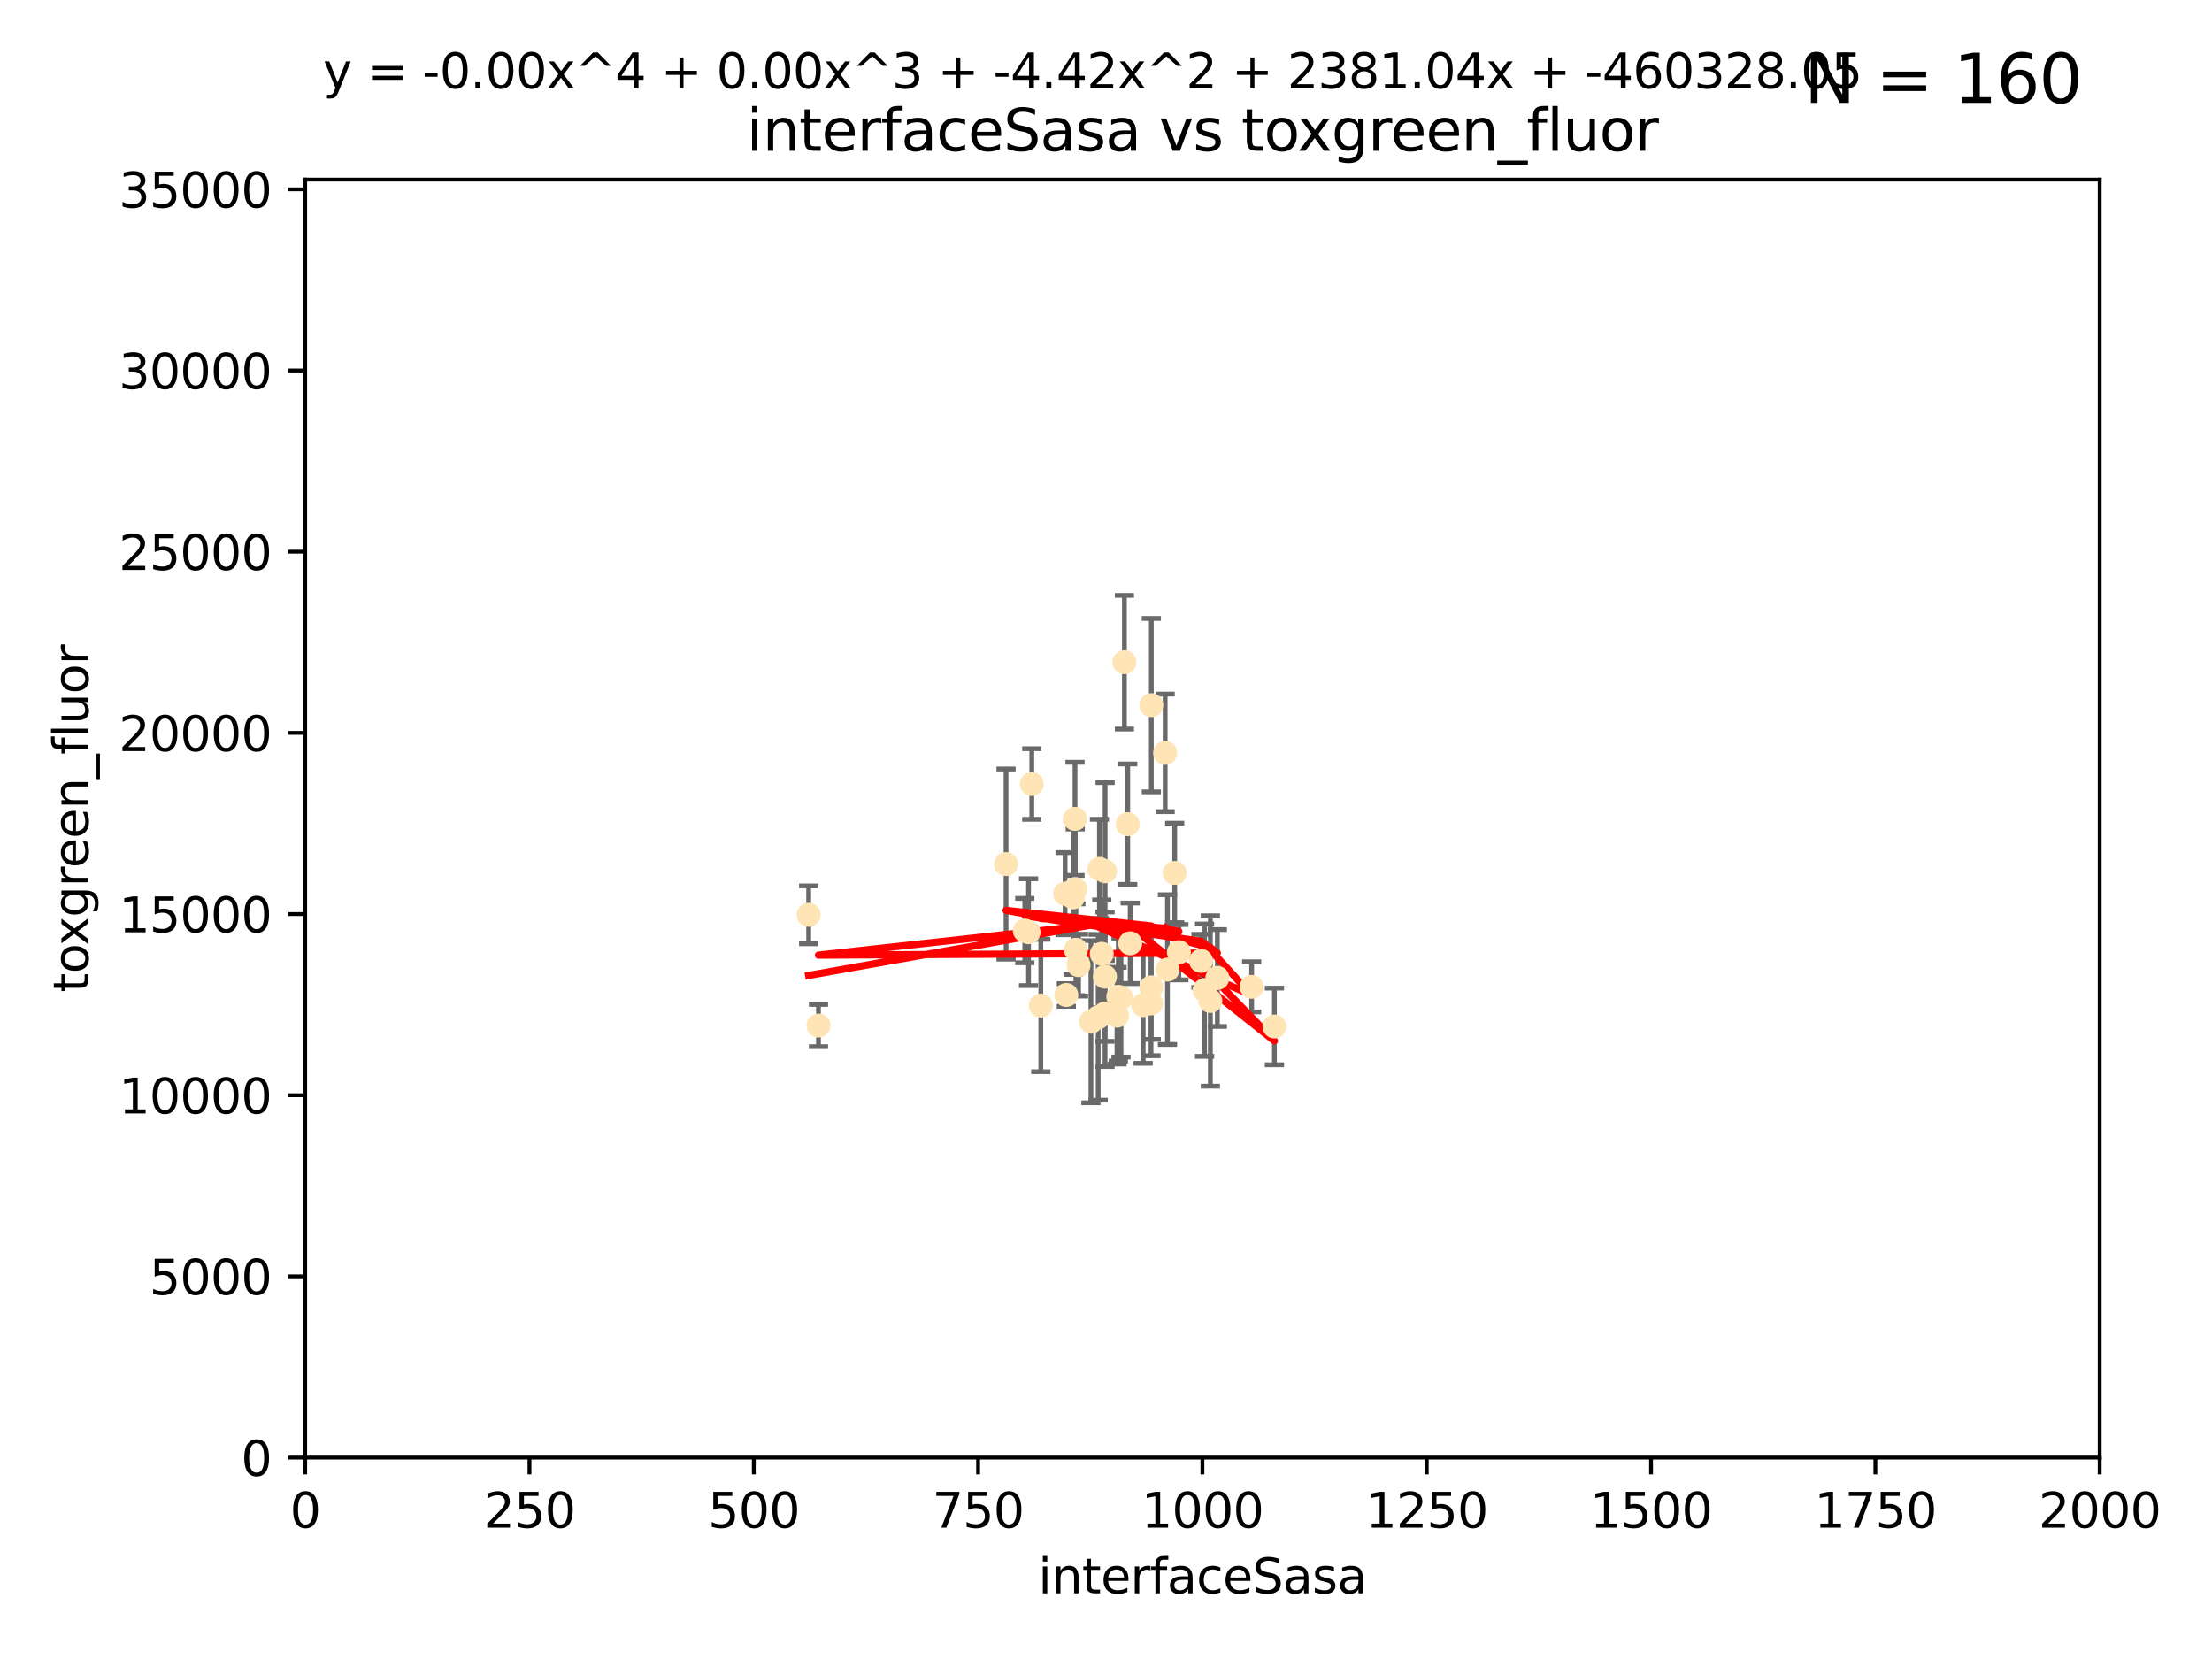 <?xml version="1.0" encoding="utf-8" standalone="no"?>
<!DOCTYPE svg PUBLIC "-//W3C//DTD SVG 1.1//EN"
  "http://www.w3.org/Graphics/SVG/1.1/DTD/svg11.dtd">
<svg xmlns:xlink="http://www.w3.org/1999/xlink" width="460.8pt" height="345.6pt" viewBox="0 0 460.8 345.6" xmlns="http://www.w3.org/2000/svg" version="1.1">
 <defs>
  <style type="text/css">*{stroke-linejoin: round; stroke-linecap: butt}</style>
 </defs>
 <g id="figure_1">
  <g id="patch_1">
   <path d="M 0 345.6 
L 460.8 345.6 
L 460.8 0 
L 0 0 
z
" style="fill: #ffffff"/>
  </g>
  <g id="axes_1">
   <g id="patch_2">
    <path d="M 63.571 303.64 
L 437.4 303.64 
L 437.4 37.411 
L 63.571 37.411 
z
" style="fill: #ffffff"/>
   </g>
   <g id="PathCollection_1">
    <defs>
     <path id="m04bf659089" d="M 0 1.118 
C 0.297 1.118 0.581 1 0.791 0.791 
C 1 0.581 1.118 0.297 1.118 0 
C 1.118 -0.297 1 -0.581 0.791 -0.791 
C 0.581 -1 0.297 -1.118 0 -1.118 
C -0.297 -1.118 -0.581 -1 -0.791 -0.791 
C -1 -0.581 -1.118 -0.297 -1.118 0 
C -1.118 0.297 -1 0.581 -0.791 0.791 
C -0.581 1 -0.297 1.118 0 1.118 
z
" style="stroke: #ffe4b5"/>
    </defs>
    <g clip-path="url(#p83239abddf)">
     <use xlink:href="#m04bf659089" x="242.719" y="156.837" style="fill: #ffe4b5; stroke: #ffe4b5"/>
     <use xlink:href="#m04bf659089" x="265.484" y="213.825" style="fill: #ffe4b5; stroke: #ffe4b5"/>
     <use xlink:href="#m04bf659089" x="234.929" y="171.695" style="fill: #ffe4b5; stroke: #ffe4b5"/>
     <use xlink:href="#m04bf659089" x="230.202" y="211.132" style="fill: #ffe4b5; stroke: #ffe4b5"/>
     <use xlink:href="#m04bf659089" x="244.712" y="181.843" style="fill: #ffe4b5; stroke: #ffe4b5"/>
     <use xlink:href="#m04bf659089" x="229.035" y="181.005" style="fill: #ffe4b5; stroke: #ffe4b5"/>
     <use xlink:href="#m04bf659089" x="214.94" y="163.323" style="fill: #ffe4b5; stroke: #ffe4b5"/>
     <use xlink:href="#m04bf659089" x="250.185" y="200.169" style="fill: #ffe4b5; stroke: #ffe4b5"/>
     <use xlink:href="#m04bf659089" x="214.263" y="194.192" style="fill: #ffe4b5; stroke: #ffe4b5"/>
     <use xlink:href="#m04bf659089" x="243.207" y="201.987" style="fill: #ffe4b5; stroke: #ffe4b5"/>
     <use xlink:href="#m04bf659089" x="223.529" y="186.933" style="fill: #ffe4b5; stroke: #ffe4b5"/>
     <use xlink:href="#m04bf659089" x="221.873" y="186.164" style="fill: #ffe4b5; stroke: #ffe4b5"/>
     <use xlink:href="#m04bf659089" x="239.843" y="146.893" style="fill: #ffe4b5; stroke: #ffe4b5"/>
     <use xlink:href="#m04bf659089" x="235.439" y="196.509" style="fill: #ffe4b5; stroke: #ffe4b5"/>
     <use xlink:href="#m04bf659089" x="233.529" y="207.828" style="fill: #ffe4b5; stroke: #ffe4b5"/>
     <use xlink:href="#m04bf659089" x="213.484" y="193.861" style="fill: #ffe4b5; stroke: #ffe4b5"/>
     <use xlink:href="#m04bf659089" x="222.138" y="207.271" style="fill: #ffe4b5; stroke: #ffe4b5"/>
     <use xlink:href="#m04bf659089" x="230.194" y="203.455" style="fill: #ffe4b5; stroke: #ffe4b5"/>
     <use xlink:href="#m04bf659089" x="223.991" y="185.203" style="fill: #ffe4b5; stroke: #ffe4b5"/>
     <use xlink:href="#m04bf659089" x="245.587" y="198.363" style="fill: #ffe4b5; stroke: #ffe4b5"/>
     <use xlink:href="#m04bf659089" x="232.688" y="211.585" style="fill: #ffe4b5; stroke: #ffe4b5"/>
     <use xlink:href="#m04bf659089" x="239.777" y="209.035" style="fill: #ffe4b5; stroke: #ffe4b5"/>
     <use xlink:href="#m04bf659089" x="216.82" y="209.471" style="fill: #ffe4b5; stroke: #ffe4b5"/>
     <use xlink:href="#m04bf659089" x="234.237" y="137.95" style="fill: #ffe4b5; stroke: #ffe4b5"/>
     <use xlink:href="#m04bf659089" x="230.215" y="181.513" style="fill: #ffe4b5; stroke: #ffe4b5"/>
     <use xlink:href="#m04bf659089" x="250.934" y="206.268" style="fill: #ffe4b5; stroke: #ffe4b5"/>
     <use xlink:href="#m04bf659089" x="260.738" y="205.576" style="fill: #ffe4b5; stroke: #ffe4b5"/>
     <use xlink:href="#m04bf659089" x="227.263" y="212.837" style="fill: #ffe4b5; stroke: #ffe4b5"/>
     <use xlink:href="#m04bf659089" x="239.828" y="205.681" style="fill: #ffe4b5; stroke: #ffe4b5"/>
     <use xlink:href="#m04bf659089" x="209.576" y="180.006" style="fill: #ffe4b5; stroke: #ffe4b5"/>
     <use xlink:href="#m04bf659089" x="224.129" y="197.851" style="fill: #ffe4b5; stroke: #ffe4b5"/>
     <use xlink:href="#m04bf659089" x="238.14" y="209.384" style="fill: #ffe4b5; stroke: #ffe4b5"/>
     <use xlink:href="#m04bf659089" x="223.944" y="170.586" style="fill: #ffe4b5; stroke: #ffe4b5"/>
     <use xlink:href="#m04bf659089" x="232.962" y="207.643" style="fill: #ffe4b5; stroke: #ffe4b5"/>
     <use xlink:href="#m04bf659089" x="252.14" y="208.521" style="fill: #ffe4b5; stroke: #ffe4b5"/>
     <use xlink:href="#m04bf659089" x="253.598" y="203.725" style="fill: #ffe4b5; stroke: #ffe4b5"/>
     <use xlink:href="#m04bf659089" x="170.501" y="213.635" style="fill: #ffe4b5; stroke: #ffe4b5"/>
     <use xlink:href="#m04bf659089" x="229.519" y="198.699" style="fill: #ffe4b5; stroke: #ffe4b5"/>
     <use xlink:href="#m04bf659089" x="224.678" y="201.054" style="fill: #ffe4b5; stroke: #ffe4b5"/>
     <use xlink:href="#m04bf659089" x="228.772" y="211.918" style="fill: #ffe4b5; stroke: #ffe4b5"/>
     <use xlink:href="#m04bf659089" x="168.458" y="190.57" style="fill: #ffe4b5; stroke: #ffe4b5"/>
    </g>
   </g>
   <g id="matplotlib.axis_1">
    <g id="xtick_1">
     <g id="line2d_1">
      <defs>
       <path id="mcce32fbb2a" d="M 0 0 
L 0 3.5 
" style="stroke: #000000; stroke-width: 0.8"/>
      </defs>
      <g>
       <use xlink:href="#mcce32fbb2a" x="63.571" y="303.64" style="stroke: #000000; stroke-width: 0.8"/>
      </g>
     </g>
     <g id="text_1">
      <!-- 0 -->
      <g transform="translate(60.39 318.238)scale(0.1 -0.1)">
       <defs>
        <path id="DejaVuSans-30" d="M 2034 4250 
Q 1547 4250 1301 3770 
Q 1056 3291 1056 2328 
Q 1056 1369 1301 889 
Q 1547 409 2034 409 
Q 2525 409 2770 889 
Q 3016 1369 3016 2328 
Q 3016 3291 2770 3770 
Q 2525 4250 2034 4250 
z
M 2034 4750 
Q 2819 4750 3233 4129 
Q 3647 3509 3647 2328 
Q 3647 1150 3233 529 
Q 2819 -91 2034 -91 
Q 1250 -91 836 529 
Q 422 1150 422 2328 
Q 422 3509 836 4129 
Q 1250 4750 2034 4750 
z
" transform="scale(0.016)"/>
       </defs>
       <use xlink:href="#DejaVuSans-30"/>
      </g>
     </g>
    </g>
    <g id="xtick_2">
     <g id="line2d_2">
      <g>
       <use xlink:href="#mcce32fbb2a" x="110.3" y="303.64" style="stroke: #000000; stroke-width: 0.8"/>
      </g>
     </g>
     <g id="text_2">
      <!-- 250 -->
      <g transform="translate(100.756 318.238)scale(0.1 -0.1)">
       <defs>
        <path id="DejaVuSans-32" d="M 1228 531 
L 3431 531 
L 3431 0 
L 469 0 
L 469 531 
Q 828 903 1448 1529 
Q 2069 2156 2228 2338 
Q 2531 2678 2651 2914 
Q 2772 3150 2772 3378 
Q 2772 3750 2511 3984 
Q 2250 4219 1831 4219 
Q 1534 4219 1204 4116 
Q 875 4013 500 3803 
L 500 4441 
Q 881 4594 1212 4672 
Q 1544 4750 1819 4750 
Q 2544 4750 2975 4387 
Q 3406 4025 3406 3419 
Q 3406 3131 3298 2873 
Q 3191 2616 2906 2266 
Q 2828 2175 2409 1742 
Q 1991 1309 1228 531 
z
" transform="scale(0.016)"/>
        <path id="DejaVuSans-35" d="M 691 4666 
L 3169 4666 
L 3169 4134 
L 1269 4134 
L 1269 2991 
Q 1406 3038 1543 3061 
Q 1681 3084 1819 3084 
Q 2600 3084 3056 2656 
Q 3513 2228 3513 1497 
Q 3513 744 3044 326 
Q 2575 -91 1722 -91 
Q 1428 -91 1123 -41 
Q 819 9 494 109 
L 494 744 
Q 775 591 1075 516 
Q 1375 441 1709 441 
Q 2250 441 2565 725 
Q 2881 1009 2881 1497 
Q 2881 1984 2565 2268 
Q 2250 2553 1709 2553 
Q 1456 2553 1204 2497 
Q 953 2441 691 2322 
L 691 4666 
z
" transform="scale(0.016)"/>
       </defs>
       <use xlink:href="#DejaVuSans-32"/>
       <use xlink:href="#DejaVuSans-35" x="63.623"/>
       <use xlink:href="#DejaVuSans-30" x="127.246"/>
      </g>
     </g>
    </g>
    <g id="xtick_3">
     <g id="line2d_3">
      <g>
       <use xlink:href="#mcce32fbb2a" x="157.028" y="303.64" style="stroke: #000000; stroke-width: 0.8"/>
      </g>
     </g>
     <g id="text_3">
      <!-- 500 -->
      <g transform="translate(147.485 318.238)scale(0.1 -0.1)">
       <use xlink:href="#DejaVuSans-35"/>
       <use xlink:href="#DejaVuSans-30" x="63.623"/>
       <use xlink:href="#DejaVuSans-30" x="127.246"/>
      </g>
     </g>
    </g>
    <g id="xtick_4">
     <g id="line2d_4">
      <g>
       <use xlink:href="#mcce32fbb2a" x="203.757" y="303.64" style="stroke: #000000; stroke-width: 0.8"/>
      </g>
     </g>
     <g id="text_4">
      <!-- 750 -->
      <g transform="translate(194.213 318.238)scale(0.1 -0.1)">
       <defs>
        <path id="DejaVuSans-37" d="M 525 4666 
L 3525 4666 
L 3525 4397 
L 1831 0 
L 1172 0 
L 2766 4134 
L 525 4134 
L 525 4666 
z
" transform="scale(0.016)"/>
       </defs>
       <use xlink:href="#DejaVuSans-37"/>
       <use xlink:href="#DejaVuSans-35" x="63.623"/>
       <use xlink:href="#DejaVuSans-30" x="127.246"/>
      </g>
     </g>
    </g>
    <g id="xtick_5">
     <g id="line2d_5">
      <g>
       <use xlink:href="#mcce32fbb2a" x="250.486" y="303.64" style="stroke: #000000; stroke-width: 0.8"/>
      </g>
     </g>
     <g id="text_5">
      <!-- 1000 -->
      <g transform="translate(237.761 318.238)scale(0.1 -0.1)">
       <defs>
        <path id="DejaVuSans-31" d="M 794 531 
L 1825 531 
L 1825 4091 
L 703 3866 
L 703 4441 
L 1819 4666 
L 2450 4666 
L 2450 531 
L 3481 531 
L 3481 0 
L 794 0 
L 794 531 
z
" transform="scale(0.016)"/>
       </defs>
       <use xlink:href="#DejaVuSans-31"/>
       <use xlink:href="#DejaVuSans-30" x="63.623"/>
       <use xlink:href="#DejaVuSans-30" x="127.246"/>
       <use xlink:href="#DejaVuSans-30" x="190.869"/>
      </g>
     </g>
    </g>
    <g id="xtick_6">
     <g id="line2d_6">
      <g>
       <use xlink:href="#mcce32fbb2a" x="297.214" y="303.64" style="stroke: #000000; stroke-width: 0.8"/>
      </g>
     </g>
     <g id="text_6">
      <!-- 1250 -->
      <g transform="translate(284.489 318.238)scale(0.1 -0.1)">
       <use xlink:href="#DejaVuSans-31"/>
       <use xlink:href="#DejaVuSans-32" x="63.623"/>
       <use xlink:href="#DejaVuSans-35" x="127.246"/>
       <use xlink:href="#DejaVuSans-30" x="190.869"/>
      </g>
     </g>
    </g>
    <g id="xtick_7">
     <g id="line2d_7">
      <g>
       <use xlink:href="#mcce32fbb2a" x="343.943" y="303.64" style="stroke: #000000; stroke-width: 0.8"/>
      </g>
     </g>
     <g id="text_7">
      <!-- 1500 -->
      <g transform="translate(331.218 318.238)scale(0.1 -0.1)">
       <use xlink:href="#DejaVuSans-31"/>
       <use xlink:href="#DejaVuSans-35" x="63.623"/>
       <use xlink:href="#DejaVuSans-30" x="127.246"/>
       <use xlink:href="#DejaVuSans-30" x="190.869"/>
      </g>
     </g>
    </g>
    <g id="xtick_8">
     <g id="line2d_8">
      <g>
       <use xlink:href="#mcce32fbb2a" x="390.671" y="303.64" style="stroke: #000000; stroke-width: 0.8"/>
      </g>
     </g>
     <g id="text_8">
      <!-- 1750 -->
      <g transform="translate(377.946 318.238)scale(0.1 -0.1)">
       <use xlink:href="#DejaVuSans-31"/>
       <use xlink:href="#DejaVuSans-37" x="63.623"/>
       <use xlink:href="#DejaVuSans-35" x="127.246"/>
       <use xlink:href="#DejaVuSans-30" x="190.869"/>
      </g>
     </g>
    </g>
    <g id="xtick_9">
     <g id="line2d_9">
      <g>
       <use xlink:href="#mcce32fbb2a" x="437.4" y="303.64" style="stroke: #000000; stroke-width: 0.8"/>
      </g>
     </g>
     <g id="text_9">
      <!-- 2000 -->
      <g transform="translate(424.675 318.238)scale(0.1 -0.1)">
       <use xlink:href="#DejaVuSans-32"/>
       <use xlink:href="#DejaVuSans-30" x="63.623"/>
       <use xlink:href="#DejaVuSans-30" x="127.246"/>
       <use xlink:href="#DejaVuSans-30" x="190.869"/>
      </g>
     </g>
    </g>
    <g id="text_10">
     <!-- interfaceSasa -->
     <g transform="translate(216.279 331.917)scale(0.1 -0.1)">
      <defs>
       <path id="DejaVuSans-69" d="M 603 3500 
L 1178 3500 
L 1178 0 
L 603 0 
L 603 3500 
z
M 603 4863 
L 1178 4863 
L 1178 4134 
L 603 4134 
L 603 4863 
z
" transform="scale(0.016)"/>
       <path id="DejaVuSans-6e" d="M 3513 2113 
L 3513 0 
L 2938 0 
L 2938 2094 
Q 2938 2591 2744 2837 
Q 2550 3084 2163 3084 
Q 1697 3084 1428 2787 
Q 1159 2491 1159 1978 
L 1159 0 
L 581 0 
L 581 3500 
L 1159 3500 
L 1159 2956 
Q 1366 3272 1645 3428 
Q 1925 3584 2291 3584 
Q 2894 3584 3203 3211 
Q 3513 2838 3513 2113 
z
" transform="scale(0.016)"/>
       <path id="DejaVuSans-74" d="M 1172 4494 
L 1172 3500 
L 2356 3500 
L 2356 3053 
L 1172 3053 
L 1172 1153 
Q 1172 725 1289 603 
Q 1406 481 1766 481 
L 2356 481 
L 2356 0 
L 1766 0 
Q 1100 0 847 248 
Q 594 497 594 1153 
L 594 3053 
L 172 3053 
L 172 3500 
L 594 3500 
L 594 4494 
L 1172 4494 
z
" transform="scale(0.016)"/>
       <path id="DejaVuSans-65" d="M 3597 1894 
L 3597 1613 
L 953 1613 
Q 991 1019 1311 708 
Q 1631 397 2203 397 
Q 2534 397 2845 478 
Q 3156 559 3463 722 
L 3463 178 
Q 3153 47 2828 -22 
Q 2503 -91 2169 -91 
Q 1331 -91 842 396 
Q 353 884 353 1716 
Q 353 2575 817 3079 
Q 1281 3584 2069 3584 
Q 2775 3584 3186 3129 
Q 3597 2675 3597 1894 
z
M 3022 2063 
Q 3016 2534 2758 2815 
Q 2500 3097 2075 3097 
Q 1594 3097 1305 2825 
Q 1016 2553 972 2059 
L 3022 2063 
z
" transform="scale(0.016)"/>
       <path id="DejaVuSans-72" d="M 2631 2963 
Q 2534 3019 2420 3045 
Q 2306 3072 2169 3072 
Q 1681 3072 1420 2755 
Q 1159 2438 1159 1844 
L 1159 0 
L 581 0 
L 581 3500 
L 1159 3500 
L 1159 2956 
Q 1341 3275 1631 3429 
Q 1922 3584 2338 3584 
Q 2397 3584 2469 3576 
Q 2541 3569 2628 3553 
L 2631 2963 
z
" transform="scale(0.016)"/>
       <path id="DejaVuSans-66" d="M 2375 4863 
L 2375 4384 
L 1825 4384 
Q 1516 4384 1395 4259 
Q 1275 4134 1275 3809 
L 1275 3500 
L 2222 3500 
L 2222 3053 
L 1275 3053 
L 1275 0 
L 697 0 
L 697 3053 
L 147 3053 
L 147 3500 
L 697 3500 
L 697 3744 
Q 697 4328 969 4595 
Q 1241 4863 1831 4863 
L 2375 4863 
z
" transform="scale(0.016)"/>
       <path id="DejaVuSans-61" d="M 2194 1759 
Q 1497 1759 1228 1600 
Q 959 1441 959 1056 
Q 959 750 1161 570 
Q 1363 391 1709 391 
Q 2188 391 2477 730 
Q 2766 1069 2766 1631 
L 2766 1759 
L 2194 1759 
z
M 3341 1997 
L 3341 0 
L 2766 0 
L 2766 531 
Q 2569 213 2275 61 
Q 1981 -91 1556 -91 
Q 1019 -91 701 211 
Q 384 513 384 1019 
Q 384 1609 779 1909 
Q 1175 2209 1959 2209 
L 2766 2209 
L 2766 2266 
Q 2766 2663 2505 2880 
Q 2244 3097 1772 3097 
Q 1472 3097 1187 3025 
Q 903 2953 641 2809 
L 641 3341 
Q 956 3463 1253 3523 
Q 1550 3584 1831 3584 
Q 2591 3584 2966 3190 
Q 3341 2797 3341 1997 
z
" transform="scale(0.016)"/>
       <path id="DejaVuSans-63" d="M 3122 3366 
L 3122 2828 
Q 2878 2963 2633 3030 
Q 2388 3097 2138 3097 
Q 1578 3097 1268 2742 
Q 959 2388 959 1747 
Q 959 1106 1268 751 
Q 1578 397 2138 397 
Q 2388 397 2633 464 
Q 2878 531 3122 666 
L 3122 134 
Q 2881 22 2623 -34 
Q 2366 -91 2075 -91 
Q 1284 -91 818 406 
Q 353 903 353 1747 
Q 353 2603 823 3093 
Q 1294 3584 2113 3584 
Q 2378 3584 2631 3529 
Q 2884 3475 3122 3366 
z
" transform="scale(0.016)"/>
       <path id="DejaVuSans-53" d="M 3425 4513 
L 3425 3897 
Q 3066 4069 2747 4153 
Q 2428 4238 2131 4238 
Q 1616 4238 1336 4038 
Q 1056 3838 1056 3469 
Q 1056 3159 1242 3001 
Q 1428 2844 1947 2747 
L 2328 2669 
Q 3034 2534 3370 2195 
Q 3706 1856 3706 1288 
Q 3706 609 3251 259 
Q 2797 -91 1919 -91 
Q 1588 -91 1214 -16 
Q 841 59 441 206 
L 441 856 
Q 825 641 1194 531 
Q 1563 422 1919 422 
Q 2459 422 2753 634 
Q 3047 847 3047 1241 
Q 3047 1584 2836 1778 
Q 2625 1972 2144 2069 
L 1759 2144 
Q 1053 2284 737 2584 
Q 422 2884 422 3419 
Q 422 4038 858 4394 
Q 1294 4750 2059 4750 
Q 2388 4750 2728 4690 
Q 3069 4631 3425 4513 
z
" transform="scale(0.016)"/>
       <path id="DejaVuSans-73" d="M 2834 3397 
L 2834 2853 
Q 2591 2978 2328 3040 
Q 2066 3103 1784 3103 
Q 1356 3103 1142 2972 
Q 928 2841 928 2578 
Q 928 2378 1081 2264 
Q 1234 2150 1697 2047 
L 1894 2003 
Q 2506 1872 2764 1633 
Q 3022 1394 3022 966 
Q 3022 478 2636 193 
Q 2250 -91 1575 -91 
Q 1294 -91 989 -36 
Q 684 19 347 128 
L 347 722 
Q 666 556 975 473 
Q 1284 391 1588 391 
Q 1994 391 2212 530 
Q 2431 669 2431 922 
Q 2431 1156 2273 1281 
Q 2116 1406 1581 1522 
L 1381 1569 
Q 847 1681 609 1914 
Q 372 2147 372 2553 
Q 372 3047 722 3315 
Q 1072 3584 1716 3584 
Q 2034 3584 2315 3537 
Q 2597 3491 2834 3397 
z
" transform="scale(0.016)"/>
      </defs>
      <use xlink:href="#DejaVuSans-69"/>
      <use xlink:href="#DejaVuSans-6e" x="27.783"/>
      <use xlink:href="#DejaVuSans-74" x="91.162"/>
      <use xlink:href="#DejaVuSans-65" x="130.371"/>
      <use xlink:href="#DejaVuSans-72" x="191.895"/>
      <use xlink:href="#DejaVuSans-66" x="233.008"/>
      <use xlink:href="#DejaVuSans-61" x="268.213"/>
      <use xlink:href="#DejaVuSans-63" x="329.492"/>
      <use xlink:href="#DejaVuSans-65" x="384.473"/>
      <use xlink:href="#DejaVuSans-53" x="445.996"/>
      <use xlink:href="#DejaVuSans-61" x="509.473"/>
      <use xlink:href="#DejaVuSans-73" x="570.752"/>
      <use xlink:href="#DejaVuSans-61" x="622.852"/>
     </g>
    </g>
   </g>
   <g id="matplotlib.axis_2">
    <g id="ytick_1">
     <g id="line2d_10">
      <defs>
       <path id="meb10016ee1" d="M 0 0 
L -3.5 0 
" style="stroke: #000000; stroke-width: 0.8"/>
      </defs>
      <g>
       <use xlink:href="#meb10016ee1" x="63.571" y="303.64" style="stroke: #000000; stroke-width: 0.8"/>
      </g>
     </g>
     <g id="text_11">
      <!-- 0 -->
      <g transform="translate(50.209 307.439)scale(0.1 -0.1)">
       <use xlink:href="#DejaVuSans-30"/>
      </g>
     </g>
    </g>
    <g id="ytick_2">
     <g id="line2d_11">
      <g>
       <use xlink:href="#meb10016ee1" x="63.571" y="265.897" style="stroke: #000000; stroke-width: 0.8"/>
      </g>
     </g>
     <g id="text_12">
      <!-- 5000 -->
      <g transform="translate(31.121 269.696)scale(0.1 -0.1)">
       <use xlink:href="#DejaVuSans-35"/>
       <use xlink:href="#DejaVuSans-30" x="63.623"/>
       <use xlink:href="#DejaVuSans-30" x="127.246"/>
       <use xlink:href="#DejaVuSans-30" x="190.869"/>
      </g>
     </g>
    </g>
    <g id="ytick_3">
     <g id="line2d_12">
      <g>
       <use xlink:href="#meb10016ee1" x="63.571" y="228.154" style="stroke: #000000; stroke-width: 0.8"/>
      </g>
     </g>
     <g id="text_13">
      <!-- 10000 -->
      <g transform="translate(24.759 231.953)scale(0.1 -0.1)">
       <use xlink:href="#DejaVuSans-31"/>
       <use xlink:href="#DejaVuSans-30" x="63.623"/>
       <use xlink:href="#DejaVuSans-30" x="127.246"/>
       <use xlink:href="#DejaVuSans-30" x="190.869"/>
       <use xlink:href="#DejaVuSans-30" x="254.492"/>
      </g>
     </g>
    </g>
    <g id="ytick_4">
     <g id="line2d_13">
      <g>
       <use xlink:href="#meb10016ee1" x="63.571" y="190.411" style="stroke: #000000; stroke-width: 0.8"/>
      </g>
     </g>
     <g id="text_14">
      <!-- 15000 -->
      <g transform="translate(24.759 194.21)scale(0.1 -0.1)">
       <use xlink:href="#DejaVuSans-31"/>
       <use xlink:href="#DejaVuSans-35" x="63.623"/>
       <use xlink:href="#DejaVuSans-30" x="127.246"/>
       <use xlink:href="#DejaVuSans-30" x="190.869"/>
       <use xlink:href="#DejaVuSans-30" x="254.492"/>
      </g>
     </g>
    </g>
    <g id="ytick_5">
     <g id="line2d_14">
      <g>
       <use xlink:href="#meb10016ee1" x="63.571" y="152.668" style="stroke: #000000; stroke-width: 0.8"/>
      </g>
     </g>
     <g id="text_15">
      <!-- 20000 -->
      <g transform="translate(24.759 156.467)scale(0.1 -0.1)">
       <use xlink:href="#DejaVuSans-32"/>
       <use xlink:href="#DejaVuSans-30" x="63.623"/>
       <use xlink:href="#DejaVuSans-30" x="127.246"/>
       <use xlink:href="#DejaVuSans-30" x="190.869"/>
       <use xlink:href="#DejaVuSans-30" x="254.492"/>
      </g>
     </g>
    </g>
    <g id="ytick_6">
     <g id="line2d_15">
      <g>
       <use xlink:href="#meb10016ee1" x="63.571" y="114.925" style="stroke: #000000; stroke-width: 0.8"/>
      </g>
     </g>
     <g id="text_16">
      <!-- 25000 -->
      <g transform="translate(24.759 118.724)scale(0.1 -0.1)">
       <use xlink:href="#DejaVuSans-32"/>
       <use xlink:href="#DejaVuSans-35" x="63.623"/>
       <use xlink:href="#DejaVuSans-30" x="127.246"/>
       <use xlink:href="#DejaVuSans-30" x="190.869"/>
       <use xlink:href="#DejaVuSans-30" x="254.492"/>
      </g>
     </g>
    </g>
    <g id="ytick_7">
     <g id="line2d_16">
      <g>
       <use xlink:href="#meb10016ee1" x="63.571" y="77.181" style="stroke: #000000; stroke-width: 0.8"/>
      </g>
     </g>
     <g id="text_17">
      <!-- 30000 -->
      <g transform="translate(24.759 80.981)scale(0.1 -0.1)">
       <defs>
        <path id="DejaVuSans-33" d="M 2597 2516 
Q 3050 2419 3304 2112 
Q 3559 1806 3559 1356 
Q 3559 666 3084 287 
Q 2609 -91 1734 -91 
Q 1441 -91 1130 -33 
Q 819 25 488 141 
L 488 750 
Q 750 597 1062 519 
Q 1375 441 1716 441 
Q 2309 441 2620 675 
Q 2931 909 2931 1356 
Q 2931 1769 2642 2001 
Q 2353 2234 1838 2234 
L 1294 2234 
L 1294 2753 
L 1863 2753 
Q 2328 2753 2575 2939 
Q 2822 3125 2822 3475 
Q 2822 3834 2567 4026 
Q 2313 4219 1838 4219 
Q 1578 4219 1281 4162 
Q 984 4106 628 3988 
L 628 4550 
Q 988 4650 1302 4700 
Q 1616 4750 1894 4750 
Q 2613 4750 3031 4423 
Q 3450 4097 3450 3541 
Q 3450 3153 3228 2886 
Q 3006 2619 2597 2516 
z
" transform="scale(0.016)"/>
       </defs>
       <use xlink:href="#DejaVuSans-33"/>
       <use xlink:href="#DejaVuSans-30" x="63.623"/>
       <use xlink:href="#DejaVuSans-30" x="127.246"/>
       <use xlink:href="#DejaVuSans-30" x="190.869"/>
       <use xlink:href="#DejaVuSans-30" x="254.492"/>
      </g>
     </g>
    </g>
    <g id="ytick_8">
     <g id="line2d_17">
      <g>
       <use xlink:href="#meb10016ee1" x="63.571" y="39.438" style="stroke: #000000; stroke-width: 0.8"/>
      </g>
     </g>
     <g id="text_18">
      <!-- 35000 -->
      <g transform="translate(24.759 43.238)scale(0.1 -0.1)">
       <use xlink:href="#DejaVuSans-33"/>
       <use xlink:href="#DejaVuSans-35" x="63.623"/>
       <use xlink:href="#DejaVuSans-30" x="127.246"/>
       <use xlink:href="#DejaVuSans-30" x="190.869"/>
       <use xlink:href="#DejaVuSans-30" x="254.492"/>
      </g>
     </g>
    </g>
    <g id="text_19">
     <!-- toxgreen_fluor -->
     <g transform="translate(18.401 206.72)rotate(-90)scale(0.1 -0.1)">
      <defs>
       <path id="DejaVuSans-6f" d="M 1959 3097 
Q 1497 3097 1228 2736 
Q 959 2375 959 1747 
Q 959 1119 1226 758 
Q 1494 397 1959 397 
Q 2419 397 2687 759 
Q 2956 1122 2956 1747 
Q 2956 2369 2687 2733 
Q 2419 3097 1959 3097 
z
M 1959 3584 
Q 2709 3584 3137 3096 
Q 3566 2609 3566 1747 
Q 3566 888 3137 398 
Q 2709 -91 1959 -91 
Q 1206 -91 779 398 
Q 353 888 353 1747 
Q 353 2609 779 3096 
Q 1206 3584 1959 3584 
z
" transform="scale(0.016)"/>
       <path id="DejaVuSans-78" d="M 3513 3500 
L 2247 1797 
L 3578 0 
L 2900 0 
L 1881 1375 
L 863 0 
L 184 0 
L 1544 1831 
L 300 3500 
L 978 3500 
L 1906 2253 
L 2834 3500 
L 3513 3500 
z
" transform="scale(0.016)"/>
       <path id="DejaVuSans-67" d="M 2906 1791 
Q 2906 2416 2648 2759 
Q 2391 3103 1925 3103 
Q 1463 3103 1205 2759 
Q 947 2416 947 1791 
Q 947 1169 1205 825 
Q 1463 481 1925 481 
Q 2391 481 2648 825 
Q 2906 1169 2906 1791 
z
M 3481 434 
Q 3481 -459 3084 -895 
Q 2688 -1331 1869 -1331 
Q 1566 -1331 1297 -1286 
Q 1028 -1241 775 -1147 
L 775 -588 
Q 1028 -725 1275 -790 
Q 1522 -856 1778 -856 
Q 2344 -856 2625 -561 
Q 2906 -266 2906 331 
L 2906 616 
Q 2728 306 2450 153 
Q 2172 0 1784 0 
Q 1141 0 747 490 
Q 353 981 353 1791 
Q 353 2603 747 3093 
Q 1141 3584 1784 3584 
Q 2172 3584 2450 3431 
Q 2728 3278 2906 2969 
L 2906 3500 
L 3481 3500 
L 3481 434 
z
" transform="scale(0.016)"/>
       <path id="DejaVuSans-5f" d="M 3263 -1063 
L 3263 -1509 
L -63 -1509 
L -63 -1063 
L 3263 -1063 
z
" transform="scale(0.016)"/>
       <path id="DejaVuSans-6c" d="M 603 4863 
L 1178 4863 
L 1178 0 
L 603 0 
L 603 4863 
z
" transform="scale(0.016)"/>
       <path id="DejaVuSans-75" d="M 544 1381 
L 544 3500 
L 1119 3500 
L 1119 1403 
Q 1119 906 1312 657 
Q 1506 409 1894 409 
Q 2359 409 2629 706 
Q 2900 1003 2900 1516 
L 2900 3500 
L 3475 3500 
L 3475 0 
L 2900 0 
L 2900 538 
Q 2691 219 2414 64 
Q 2138 -91 1772 -91 
Q 1169 -91 856 284 
Q 544 659 544 1381 
z
M 1991 3584 
L 1991 3584 
z
" transform="scale(0.016)"/>
      </defs>
      <use xlink:href="#DejaVuSans-74"/>
      <use xlink:href="#DejaVuSans-6f" x="39.209"/>
      <use xlink:href="#DejaVuSans-78" x="97.266"/>
      <use xlink:href="#DejaVuSans-67" x="156.445"/>
      <use xlink:href="#DejaVuSans-72" x="219.922"/>
      <use xlink:href="#DejaVuSans-65" x="258.785"/>
      <use xlink:href="#DejaVuSans-65" x="320.309"/>
      <use xlink:href="#DejaVuSans-6e" x="381.832"/>
      <use xlink:href="#DejaVuSans-5f" x="445.211"/>
      <use xlink:href="#DejaVuSans-66" x="495.211"/>
      <use xlink:href="#DejaVuSans-6c" x="530.416"/>
      <use xlink:href="#DejaVuSans-75" x="558.199"/>
      <use xlink:href="#DejaVuSans-6f" x="621.578"/>
      <use xlink:href="#DejaVuSans-72" x="682.76"/>
     </g>
    </g>
   </g>
   <g id="LineCollection_1">
    <path d="M 242.719 169.082 
L 242.719 144.592 
" clip-path="url(#p83239abddf)" style="fill: none; stroke: #696969"/>
    <path d="M 265.484 221.812 
L 265.484 205.839 
" clip-path="url(#p83239abddf)" style="fill: none; stroke: #696969"/>
    <path d="M 234.929 184.238 
L 234.929 159.153 
" clip-path="url(#p83239abddf)" style="fill: none; stroke: #696969"/>
    <path d="M 230.202 222.176 
L 230.202 200.087 
" clip-path="url(#p83239abddf)" style="fill: none; stroke: #696969"/>
    <path d="M 244.712 192.201 
L 244.712 171.484 
" clip-path="url(#p83239abddf)" style="fill: none; stroke: #696969"/>
    <path d="M 229.035 191.334 
L 229.035 170.675 
" clip-path="url(#p83239abddf)" style="fill: none; stroke: #696969"/>
    <path d="M 214.94 170.679 
L 214.94 155.967 
" clip-path="url(#p83239abddf)" style="fill: none; stroke: #696969"/>
    <path d="M 250.185 205.695 
L 250.185 194.642 
" clip-path="url(#p83239abddf)" style="fill: none; stroke: #696969"/>
    <path d="M 214.263 205.318 
L 214.263 183.065 
" clip-path="url(#p83239abddf)" style="fill: none; stroke: #696969"/>
    <path d="M 243.207 217.58 
L 243.207 186.394 
" clip-path="url(#p83239abddf)" style="fill: none; stroke: #696969"/>
    <path d="M 223.529 202.987 
L 223.529 170.879 
" clip-path="url(#p83239abddf)" style="fill: none; stroke: #696969"/>
    <path d="M 221.873 194.716 
L 221.873 177.611 
" clip-path="url(#p83239abddf)" style="fill: none; stroke: #696969"/>
    <path d="M 239.843 164.958 
L 239.843 128.828 
" clip-path="url(#p83239abddf)" style="fill: none; stroke: #696969"/>
    <path d="M 235.439 204.892 
L 235.439 188.125 
" clip-path="url(#p83239abddf)" style="fill: none; stroke: #696969"/>
    <path d="M 233.529 220.196 
L 233.529 195.46 
" clip-path="url(#p83239abddf)" style="fill: none; stroke: #696969"/>
    <path d="M 213.484 200.564 
L 213.484 187.157 
" clip-path="url(#p83239abddf)" style="fill: none; stroke: #696969"/>
    <path d="M 222.138 209.631 
L 222.138 204.91 
" clip-path="url(#p83239abddf)" style="fill: none; stroke: #696969"/>
    <path d="M 230.194 216.927 
L 230.194 189.982 
" clip-path="url(#p83239abddf)" style="fill: none; stroke: #696969"/>
    <path d="M 223.991 197.701 
L 223.991 172.706 
" clip-path="url(#p83239abddf)" style="fill: none; stroke: #696969"/>
    <path d="M 245.587 204.127 
L 245.587 192.599 
" clip-path="url(#p83239abddf)" style="fill: none; stroke: #696969"/>
    <path d="M 232.688 221.66 
L 232.688 201.509 
" clip-path="url(#p83239abddf)" style="fill: none; stroke: #696969"/>
    <path d="M 239.777 219.918 
L 239.777 198.152 
" clip-path="url(#p83239abddf)" style="fill: none; stroke: #696969"/>
    <path d="M 216.82 223.257 
L 216.82 195.684 
" clip-path="url(#p83239abddf)" style="fill: none; stroke: #696969"/>
    <path d="M 234.237 151.873 
L 234.237 124.028 
" clip-path="url(#p83239abddf)" style="fill: none; stroke: #696969"/>
    <path d="M 230.215 200.002 
L 230.215 163.024 
" clip-path="url(#p83239abddf)" style="fill: none; stroke: #696969"/>
    <path d="M 250.934 220.052 
L 250.934 192.484 
" clip-path="url(#p83239abddf)" style="fill: none; stroke: #696969"/>
    <path d="M 260.738 210.796 
L 260.738 200.356 
" clip-path="url(#p83239abddf)" style="fill: none; stroke: #696969"/>
    <path d="M 227.263 229.727 
L 227.263 195.947 
" clip-path="url(#p83239abddf)" style="fill: none; stroke: #696969"/>
    <path d="M 239.828 216.521 
L 239.828 194.84 
" clip-path="url(#p83239abddf)" style="fill: none; stroke: #696969"/>
    <path d="M 209.576 199.813 
L 209.576 160.2 
" clip-path="url(#p83239abddf)" style="fill: none; stroke: #696969"/>
    <path d="M 224.129 207.408 
L 224.129 188.295 
" clip-path="url(#p83239abddf)" style="fill: none; stroke: #696969"/>
    <path d="M 238.14 221.511 
L 238.14 197.258 
" clip-path="url(#p83239abddf)" style="fill: none; stroke: #696969"/>
    <path d="M 223.944 182.373 
L 223.944 158.798 
" clip-path="url(#p83239abddf)" style="fill: none; stroke: #696969"/>
    <path d="M 232.962 221.037 
L 232.962 194.249 
" clip-path="url(#p83239abddf)" style="fill: none; stroke: #696969"/>
    <path d="M 252.14 226.268 
L 252.14 190.773 
" clip-path="url(#p83239abddf)" style="fill: none; stroke: #696969"/>
    <path d="M 253.598 213.814 
L 253.598 193.637 
" clip-path="url(#p83239abddf)" style="fill: none; stroke: #696969"/>
    <path d="M 170.501 218.032 
L 170.501 209.238 
" clip-path="url(#p83239abddf)" style="fill: none; stroke: #696969"/>
    <path d="M 229.519 209.923 
L 229.519 187.475 
" clip-path="url(#p83239abddf)" style="fill: none; stroke: #696969"/>
    <path d="M 224.678 207.493 
L 224.678 194.615 
" clip-path="url(#p83239abddf)" style="fill: none; stroke: #696969"/>
    <path d="M 228.772 229.175 
L 228.772 194.662 
" clip-path="url(#p83239abddf)" style="fill: none; stroke: #696969"/>
    <path d="M 168.458 196.595 
L 168.458 184.546 
" clip-path="url(#p83239abddf)" style="fill: none; stroke: #696969"/>
   </g>
   <g id="line2d_18">
    <defs>
     <path id="md24faa9b32" d="M 2 0 
L -2 -0 
" style="stroke: #696969"/>
    </defs>
    <g clip-path="url(#p83239abddf)">
     <use xlink:href="#md24faa9b32" x="242.719" y="169.082" style="fill: #696969; stroke: #696969"/>
     <use xlink:href="#md24faa9b32" x="265.484" y="221.812" style="fill: #696969; stroke: #696969"/>
     <use xlink:href="#md24faa9b32" x="234.929" y="184.238" style="fill: #696969; stroke: #696969"/>
     <use xlink:href="#md24faa9b32" x="230.202" y="222.176" style="fill: #696969; stroke: #696969"/>
     <use xlink:href="#md24faa9b32" x="244.712" y="192.201" style="fill: #696969; stroke: #696969"/>
     <use xlink:href="#md24faa9b32" x="229.035" y="191.334" style="fill: #696969; stroke: #696969"/>
     <use xlink:href="#md24faa9b32" x="214.94" y="170.679" style="fill: #696969; stroke: #696969"/>
     <use xlink:href="#md24faa9b32" x="250.185" y="205.695" style="fill: #696969; stroke: #696969"/>
     <use xlink:href="#md24faa9b32" x="214.263" y="205.318" style="fill: #696969; stroke: #696969"/>
     <use xlink:href="#md24faa9b32" x="243.207" y="217.58" style="fill: #696969; stroke: #696969"/>
     <use xlink:href="#md24faa9b32" x="223.529" y="202.987" style="fill: #696969; stroke: #696969"/>
     <use xlink:href="#md24faa9b32" x="221.873" y="194.716" style="fill: #696969; stroke: #696969"/>
     <use xlink:href="#md24faa9b32" x="239.843" y="164.958" style="fill: #696969; stroke: #696969"/>
     <use xlink:href="#md24faa9b32" x="235.439" y="204.892" style="fill: #696969; stroke: #696969"/>
     <use xlink:href="#md24faa9b32" x="233.529" y="220.196" style="fill: #696969; stroke: #696969"/>
     <use xlink:href="#md24faa9b32" x="213.484" y="200.564" style="fill: #696969; stroke: #696969"/>
     <use xlink:href="#md24faa9b32" x="222.138" y="209.631" style="fill: #696969; stroke: #696969"/>
     <use xlink:href="#md24faa9b32" x="230.194" y="216.927" style="fill: #696969; stroke: #696969"/>
     <use xlink:href="#md24faa9b32" x="223.991" y="197.701" style="fill: #696969; stroke: #696969"/>
     <use xlink:href="#md24faa9b32" x="245.587" y="204.127" style="fill: #696969; stroke: #696969"/>
     <use xlink:href="#md24faa9b32" x="232.688" y="221.66" style="fill: #696969; stroke: #696969"/>
     <use xlink:href="#md24faa9b32" x="239.777" y="219.918" style="fill: #696969; stroke: #696969"/>
     <use xlink:href="#md24faa9b32" x="216.82" y="223.257" style="fill: #696969; stroke: #696969"/>
     <use xlink:href="#md24faa9b32" x="234.237" y="151.873" style="fill: #696969; stroke: #696969"/>
     <use xlink:href="#md24faa9b32" x="230.215" y="200.002" style="fill: #696969; stroke: #696969"/>
     <use xlink:href="#md24faa9b32" x="250.934" y="220.052" style="fill: #696969; stroke: #696969"/>
     <use xlink:href="#md24faa9b32" x="260.738" y="210.796" style="fill: #696969; stroke: #696969"/>
     <use xlink:href="#md24faa9b32" x="227.263" y="229.727" style="fill: #696969; stroke: #696969"/>
     <use xlink:href="#md24faa9b32" x="239.828" y="216.521" style="fill: #696969; stroke: #696969"/>
     <use xlink:href="#md24faa9b32" x="209.576" y="199.813" style="fill: #696969; stroke: #696969"/>
     <use xlink:href="#md24faa9b32" x="224.129" y="207.408" style="fill: #696969; stroke: #696969"/>
     <use xlink:href="#md24faa9b32" x="238.14" y="221.511" style="fill: #696969; stroke: #696969"/>
     <use xlink:href="#md24faa9b32" x="223.944" y="182.373" style="fill: #696969; stroke: #696969"/>
     <use xlink:href="#md24faa9b32" x="232.962" y="221.037" style="fill: #696969; stroke: #696969"/>
     <use xlink:href="#md24faa9b32" x="252.14" y="226.268" style="fill: #696969; stroke: #696969"/>
     <use xlink:href="#md24faa9b32" x="253.598" y="213.814" style="fill: #696969; stroke: #696969"/>
     <use xlink:href="#md24faa9b32" x="170.501" y="218.032" style="fill: #696969; stroke: #696969"/>
     <use xlink:href="#md24faa9b32" x="229.519" y="209.923" style="fill: #696969; stroke: #696969"/>
     <use xlink:href="#md24faa9b32" x="224.678" y="207.493" style="fill: #696969; stroke: #696969"/>
     <use xlink:href="#md24faa9b32" x="228.772" y="229.175" style="fill: #696969; stroke: #696969"/>
     <use xlink:href="#md24faa9b32" x="168.458" y="196.595" style="fill: #696969; stroke: #696969"/>
    </g>
   </g>
   <g id="line2d_19">
    <g clip-path="url(#p83239abddf)">
     <use xlink:href="#md24faa9b32" x="242.719" y="144.592" style="fill: #696969; stroke: #696969"/>
     <use xlink:href="#md24faa9b32" x="265.484" y="205.839" style="fill: #696969; stroke: #696969"/>
     <use xlink:href="#md24faa9b32" x="234.929" y="159.153" style="fill: #696969; stroke: #696969"/>
     <use xlink:href="#md24faa9b32" x="230.202" y="200.087" style="fill: #696969; stroke: #696969"/>
     <use xlink:href="#md24faa9b32" x="244.712" y="171.484" style="fill: #696969; stroke: #696969"/>
     <use xlink:href="#md24faa9b32" x="229.035" y="170.675" style="fill: #696969; stroke: #696969"/>
     <use xlink:href="#md24faa9b32" x="214.94" y="155.967" style="fill: #696969; stroke: #696969"/>
     <use xlink:href="#md24faa9b32" x="250.185" y="194.642" style="fill: #696969; stroke: #696969"/>
     <use xlink:href="#md24faa9b32" x="214.263" y="183.065" style="fill: #696969; stroke: #696969"/>
     <use xlink:href="#md24faa9b32" x="243.207" y="186.394" style="fill: #696969; stroke: #696969"/>
     <use xlink:href="#md24faa9b32" x="223.529" y="170.879" style="fill: #696969; stroke: #696969"/>
     <use xlink:href="#md24faa9b32" x="221.873" y="177.611" style="fill: #696969; stroke: #696969"/>
     <use xlink:href="#md24faa9b32" x="239.843" y="128.828" style="fill: #696969; stroke: #696969"/>
     <use xlink:href="#md24faa9b32" x="235.439" y="188.125" style="fill: #696969; stroke: #696969"/>
     <use xlink:href="#md24faa9b32" x="233.529" y="195.46" style="fill: #696969; stroke: #696969"/>
     <use xlink:href="#md24faa9b32" x="213.484" y="187.157" style="fill: #696969; stroke: #696969"/>
     <use xlink:href="#md24faa9b32" x="222.138" y="204.91" style="fill: #696969; stroke: #696969"/>
     <use xlink:href="#md24faa9b32" x="230.194" y="189.982" style="fill: #696969; stroke: #696969"/>
     <use xlink:href="#md24faa9b32" x="223.991" y="172.706" style="fill: #696969; stroke: #696969"/>
     <use xlink:href="#md24faa9b32" x="245.587" y="192.599" style="fill: #696969; stroke: #696969"/>
     <use xlink:href="#md24faa9b32" x="232.688" y="201.509" style="fill: #696969; stroke: #696969"/>
     <use xlink:href="#md24faa9b32" x="239.777" y="198.152" style="fill: #696969; stroke: #696969"/>
     <use xlink:href="#md24faa9b32" x="216.82" y="195.684" style="fill: #696969; stroke: #696969"/>
     <use xlink:href="#md24faa9b32" x="234.237" y="124.028" style="fill: #696969; stroke: #696969"/>
     <use xlink:href="#md24faa9b32" x="230.215" y="163.024" style="fill: #696969; stroke: #696969"/>
     <use xlink:href="#md24faa9b32" x="250.934" y="192.484" style="fill: #696969; stroke: #696969"/>
     <use xlink:href="#md24faa9b32" x="260.738" y="200.356" style="fill: #696969; stroke: #696969"/>
     <use xlink:href="#md24faa9b32" x="227.263" y="195.947" style="fill: #696969; stroke: #696969"/>
     <use xlink:href="#md24faa9b32" x="239.828" y="194.84" style="fill: #696969; stroke: #696969"/>
     <use xlink:href="#md24faa9b32" x="209.576" y="160.2" style="fill: #696969; stroke: #696969"/>
     <use xlink:href="#md24faa9b32" x="224.129" y="188.295" style="fill: #696969; stroke: #696969"/>
     <use xlink:href="#md24faa9b32" x="238.14" y="197.258" style="fill: #696969; stroke: #696969"/>
     <use xlink:href="#md24faa9b32" x="223.944" y="158.798" style="fill: #696969; stroke: #696969"/>
     <use xlink:href="#md24faa9b32" x="232.962" y="194.249" style="fill: #696969; stroke: #696969"/>
     <use xlink:href="#md24faa9b32" x="252.14" y="190.773" style="fill: #696969; stroke: #696969"/>
     <use xlink:href="#md24faa9b32" x="253.598" y="193.637" style="fill: #696969; stroke: #696969"/>
     <use xlink:href="#md24faa9b32" x="170.501" y="209.238" style="fill: #696969; stroke: #696969"/>
     <use xlink:href="#md24faa9b32" x="229.519" y="187.475" style="fill: #696969; stroke: #696969"/>
     <use xlink:href="#md24faa9b32" x="224.678" y="194.615" style="fill: #696969; stroke: #696969"/>
     <use xlink:href="#md24faa9b32" x="228.772" y="194.662" style="fill: #696969; stroke: #696969"/>
     <use xlink:href="#md24faa9b32" x="168.458" y="184.546" style="fill: #696969; stroke: #696969"/>
    </g>
   </g>
   <g id="line2d_20">
    <path d="M 242.719 193.324 
L 265.484 216.83 
L 234.929 192.575 
L 230.202 192.476 
L 244.712 193.791 
L 229.035 192.451 
L 214.94 190.974 
L 250.185 196.081 
L 214.263 190.83 
L 243.207 193.424 
L 223.529 192.19 
L 221.873 192.043 
L 239.843 192.891 
L 235.439 192.592 
L 233.529 192.538 
L 213.484 190.654 
L 222.138 192.069 
L 230.194 192.476 
L 223.991 192.224 
L 245.587 194.049 
L 232.688 192.521 
L 239.777 192.884 
L 216.82 191.339 
L 234.237 192.555 
L 230.215 192.476 
L 250.934 196.54 
L 260.738 207.312 
L 227.263 192.397 
L 239.828 192.889 
L 209.576 189.648 
L 224.129 192.234 
L 238.14 192.735 
L 223.944 192.221 
L 232.962 192.526 
L 252.14 197.368 
L 253.598 198.527 
L 170.501 198.97 
L 229.519 192.462 
L 224.678 192.27 
L 228.772 192.444 
L 168.458 203.195 
" clip-path="url(#p83239abddf)" style="fill: none; stroke: #ff0000; stroke-width: 1.5; stroke-linecap: square"/>
   </g>
   <g id="line2d_21">
    <defs>
     <path id="m97632ca5c3" d="M 0 2 
C 0.53 2 1.039 1.789 1.414 1.414 
C 1.789 1.039 2 0.53 2 0 
C 2 -0.53 1.789 -1.039 1.414 -1.414 
C 1.039 -1.789 0.53 -2 0 -2 
C -0.53 -2 -1.039 -1.789 -1.414 -1.414 
C -1.789 -1.039 -2 -0.53 -2 0 
C -2 0.53 -1.789 1.039 -1.414 1.414 
C -1.039 1.789 -0.53 2 0 2 
z
" style="stroke: #ffe4b5"/>
    </defs>
    <g clip-path="url(#p83239abddf)">
     <use xlink:href="#m97632ca5c3" x="242.719" y="156.837" style="fill: #ffe4b5; stroke: #ffe4b5"/>
     <use xlink:href="#m97632ca5c3" x="265.484" y="213.825" style="fill: #ffe4b5; stroke: #ffe4b5"/>
     <use xlink:href="#m97632ca5c3" x="234.929" y="171.695" style="fill: #ffe4b5; stroke: #ffe4b5"/>
     <use xlink:href="#m97632ca5c3" x="230.202" y="211.132" style="fill: #ffe4b5; stroke: #ffe4b5"/>
     <use xlink:href="#m97632ca5c3" x="244.712" y="181.843" style="fill: #ffe4b5; stroke: #ffe4b5"/>
     <use xlink:href="#m97632ca5c3" x="229.035" y="181.005" style="fill: #ffe4b5; stroke: #ffe4b5"/>
     <use xlink:href="#m97632ca5c3" x="214.94" y="163.323" style="fill: #ffe4b5; stroke: #ffe4b5"/>
     <use xlink:href="#m97632ca5c3" x="250.185" y="200.169" style="fill: #ffe4b5; stroke: #ffe4b5"/>
     <use xlink:href="#m97632ca5c3" x="214.263" y="194.192" style="fill: #ffe4b5; stroke: #ffe4b5"/>
     <use xlink:href="#m97632ca5c3" x="243.207" y="201.987" style="fill: #ffe4b5; stroke: #ffe4b5"/>
     <use xlink:href="#m97632ca5c3" x="223.529" y="186.933" style="fill: #ffe4b5; stroke: #ffe4b5"/>
     <use xlink:href="#m97632ca5c3" x="221.873" y="186.164" style="fill: #ffe4b5; stroke: #ffe4b5"/>
     <use xlink:href="#m97632ca5c3" x="239.843" y="146.893" style="fill: #ffe4b5; stroke: #ffe4b5"/>
     <use xlink:href="#m97632ca5c3" x="235.439" y="196.509" style="fill: #ffe4b5; stroke: #ffe4b5"/>
     <use xlink:href="#m97632ca5c3" x="233.529" y="207.828" style="fill: #ffe4b5; stroke: #ffe4b5"/>
     <use xlink:href="#m97632ca5c3" x="213.484" y="193.861" style="fill: #ffe4b5; stroke: #ffe4b5"/>
     <use xlink:href="#m97632ca5c3" x="222.138" y="207.271" style="fill: #ffe4b5; stroke: #ffe4b5"/>
     <use xlink:href="#m97632ca5c3" x="230.194" y="203.455" style="fill: #ffe4b5; stroke: #ffe4b5"/>
     <use xlink:href="#m97632ca5c3" x="223.991" y="185.203" style="fill: #ffe4b5; stroke: #ffe4b5"/>
     <use xlink:href="#m97632ca5c3" x="245.587" y="198.363" style="fill: #ffe4b5; stroke: #ffe4b5"/>
     <use xlink:href="#m97632ca5c3" x="232.688" y="211.585" style="fill: #ffe4b5; stroke: #ffe4b5"/>
     <use xlink:href="#m97632ca5c3" x="239.777" y="209.035" style="fill: #ffe4b5; stroke: #ffe4b5"/>
     <use xlink:href="#m97632ca5c3" x="216.82" y="209.471" style="fill: #ffe4b5; stroke: #ffe4b5"/>
     <use xlink:href="#m97632ca5c3" x="234.237" y="137.95" style="fill: #ffe4b5; stroke: #ffe4b5"/>
     <use xlink:href="#m97632ca5c3" x="230.215" y="181.513" style="fill: #ffe4b5; stroke: #ffe4b5"/>
     <use xlink:href="#m97632ca5c3" x="250.934" y="206.268" style="fill: #ffe4b5; stroke: #ffe4b5"/>
     <use xlink:href="#m97632ca5c3" x="260.738" y="205.576" style="fill: #ffe4b5; stroke: #ffe4b5"/>
     <use xlink:href="#m97632ca5c3" x="227.263" y="212.837" style="fill: #ffe4b5; stroke: #ffe4b5"/>
     <use xlink:href="#m97632ca5c3" x="239.828" y="205.681" style="fill: #ffe4b5; stroke: #ffe4b5"/>
     <use xlink:href="#m97632ca5c3" x="209.576" y="180.006" style="fill: #ffe4b5; stroke: #ffe4b5"/>
     <use xlink:href="#m97632ca5c3" x="224.129" y="197.851" style="fill: #ffe4b5; stroke: #ffe4b5"/>
     <use xlink:href="#m97632ca5c3" x="238.14" y="209.384" style="fill: #ffe4b5; stroke: #ffe4b5"/>
     <use xlink:href="#m97632ca5c3" x="223.944" y="170.586" style="fill: #ffe4b5; stroke: #ffe4b5"/>
     <use xlink:href="#m97632ca5c3" x="232.962" y="207.643" style="fill: #ffe4b5; stroke: #ffe4b5"/>
     <use xlink:href="#m97632ca5c3" x="252.14" y="208.521" style="fill: #ffe4b5; stroke: #ffe4b5"/>
     <use xlink:href="#m97632ca5c3" x="253.598" y="203.725" style="fill: #ffe4b5; stroke: #ffe4b5"/>
     <use xlink:href="#m97632ca5c3" x="170.501" y="213.635" style="fill: #ffe4b5; stroke: #ffe4b5"/>
     <use xlink:href="#m97632ca5c3" x="229.519" y="198.699" style="fill: #ffe4b5; stroke: #ffe4b5"/>
     <use xlink:href="#m97632ca5c3" x="224.678" y="201.054" style="fill: #ffe4b5; stroke: #ffe4b5"/>
     <use xlink:href="#m97632ca5c3" x="228.772" y="211.918" style="fill: #ffe4b5; stroke: #ffe4b5"/>
     <use xlink:href="#m97632ca5c3" x="168.458" y="190.57" style="fill: #ffe4b5; stroke: #ffe4b5"/>
    </g>
   </g>
   <g id="patch_3">
    <path d="M 63.571 303.64 
L 63.571 37.411 
" style="fill: none; stroke: #000000; stroke-width: 0.8; stroke-linejoin: miter; stroke-linecap: square"/>
   </g>
   <g id="patch_4">
    <path d="M 437.4 303.64 
L 437.4 37.411 
" style="fill: none; stroke: #000000; stroke-width: 0.8; stroke-linejoin: miter; stroke-linecap: square"/>
   </g>
   <g id="patch_5">
    <path d="M 63.571 303.64 
L 437.4 303.64 
" style="fill: none; stroke: #000000; stroke-width: 0.8; stroke-linejoin: miter; stroke-linecap: square"/>
   </g>
   <g id="patch_6">
    <path d="M 63.571 37.411 
L 437.4 37.411 
" style="fill: none; stroke: #000000; stroke-width: 0.8; stroke-linejoin: miter; stroke-linecap: square"/>
   </g>
   <g id="text_20">
    <!-- N = 160 -->
    <g transform="translate(375.835 21.426)scale(0.14 -0.14)">
     <defs>
      <path id="DejaVuSans-4e" d="M 628 4666 
L 1478 4666 
L 3547 763 
L 3547 4666 
L 4159 4666 
L 4159 0 
L 3309 0 
L 1241 3903 
L 1241 0 
L 628 0 
L 628 4666 
z
" transform="scale(0.016)"/>
      <path id="DejaVuSans-20" transform="scale(0.016)"/>
      <path id="DejaVuSans-3d" d="M 678 2906 
L 4684 2906 
L 4684 2381 
L 678 2381 
L 678 2906 
z
M 678 1631 
L 4684 1631 
L 4684 1100 
L 678 1100 
L 678 1631 
z
" transform="scale(0.016)"/>
      <path id="DejaVuSans-36" d="M 2113 2584 
Q 1688 2584 1439 2293 
Q 1191 2003 1191 1497 
Q 1191 994 1439 701 
Q 1688 409 2113 409 
Q 2538 409 2786 701 
Q 3034 994 3034 1497 
Q 3034 2003 2786 2293 
Q 2538 2584 2113 2584 
z
M 3366 4563 
L 3366 3988 
Q 3128 4100 2886 4159 
Q 2644 4219 2406 4219 
Q 1781 4219 1451 3797 
Q 1122 3375 1075 2522 
Q 1259 2794 1537 2939 
Q 1816 3084 2150 3084 
Q 2853 3084 3261 2657 
Q 3669 2231 3669 1497 
Q 3669 778 3244 343 
Q 2819 -91 2113 -91 
Q 1303 -91 875 529 
Q 447 1150 447 2328 
Q 447 3434 972 4092 
Q 1497 4750 2381 4750 
Q 2619 4750 2861 4703 
Q 3103 4656 3366 4563 
z
" transform="scale(0.016)"/>
     </defs>
     <use xlink:href="#DejaVuSans-4e"/>
     <use xlink:href="#DejaVuSans-20" x="74.805"/>
     <use xlink:href="#DejaVuSans-3d" x="106.592"/>
     <use xlink:href="#DejaVuSans-20" x="190.381"/>
     <use xlink:href="#DejaVuSans-31" x="222.168"/>
     <use xlink:href="#DejaVuSans-36" x="285.791"/>
     <use xlink:href="#DejaVuSans-30" x="349.414"/>
    </g>
   </g>
   <g id="text_21">
    <!-- y = -0.00x^4 + 0.00x^3 + -4.42x^2 + 2381.04x + -460328.05 -->
    <g transform="translate(67.31 18.387)scale(0.1 -0.1)">
     <defs>
      <path id="DejaVuSans-79" d="M 2059 -325 
Q 1816 -950 1584 -1140 
Q 1353 -1331 966 -1331 
L 506 -1331 
L 506 -850 
L 844 -850 
Q 1081 -850 1212 -737 
Q 1344 -625 1503 -206 
L 1606 56 
L 191 3500 
L 800 3500 
L 1894 763 
L 2988 3500 
L 3597 3500 
L 2059 -325 
z
" transform="scale(0.016)"/>
      <path id="DejaVuSans-2d" d="M 313 2009 
L 1997 2009 
L 1997 1497 
L 313 1497 
L 313 2009 
z
" transform="scale(0.016)"/>
      <path id="DejaVuSans-2e" d="M 684 794 
L 1344 794 
L 1344 0 
L 684 0 
L 684 794 
z
" transform="scale(0.016)"/>
      <path id="DejaVuSans-5e" d="M 2988 4666 
L 4684 2925 
L 4056 2925 
L 2681 4159 
L 1306 2925 
L 678 2925 
L 2375 4666 
L 2988 4666 
z
" transform="scale(0.016)"/>
      <path id="DejaVuSans-34" d="M 2419 4116 
L 825 1625 
L 2419 1625 
L 2419 4116 
z
M 2253 4666 
L 3047 4666 
L 3047 1625 
L 3713 1625 
L 3713 1100 
L 3047 1100 
L 3047 0 
L 2419 0 
L 2419 1100 
L 313 1100 
L 313 1709 
L 2253 4666 
z
" transform="scale(0.016)"/>
      <path id="DejaVuSans-2b" d="M 2944 4013 
L 2944 2272 
L 4684 2272 
L 4684 1741 
L 2944 1741 
L 2944 0 
L 2419 0 
L 2419 1741 
L 678 1741 
L 678 2272 
L 2419 2272 
L 2419 4013 
L 2944 4013 
z
" transform="scale(0.016)"/>
      <path id="DejaVuSans-38" d="M 2034 2216 
Q 1584 2216 1326 1975 
Q 1069 1734 1069 1313 
Q 1069 891 1326 650 
Q 1584 409 2034 409 
Q 2484 409 2743 651 
Q 3003 894 3003 1313 
Q 3003 1734 2745 1975 
Q 2488 2216 2034 2216 
z
M 1403 2484 
Q 997 2584 770 2862 
Q 544 3141 544 3541 
Q 544 4100 942 4425 
Q 1341 4750 2034 4750 
Q 2731 4750 3128 4425 
Q 3525 4100 3525 3541 
Q 3525 3141 3298 2862 
Q 3072 2584 2669 2484 
Q 3125 2378 3379 2068 
Q 3634 1759 3634 1313 
Q 3634 634 3220 271 
Q 2806 -91 2034 -91 
Q 1263 -91 848 271 
Q 434 634 434 1313 
Q 434 1759 690 2068 
Q 947 2378 1403 2484 
z
M 1172 3481 
Q 1172 3119 1398 2916 
Q 1625 2713 2034 2713 
Q 2441 2713 2670 2916 
Q 2900 3119 2900 3481 
Q 2900 3844 2670 4047 
Q 2441 4250 2034 4250 
Q 1625 4250 1398 4047 
Q 1172 3844 1172 3481 
z
" transform="scale(0.016)"/>
     </defs>
     <use xlink:href="#DejaVuSans-79"/>
     <use xlink:href="#DejaVuSans-20" x="59.18"/>
     <use xlink:href="#DejaVuSans-3d" x="90.967"/>
     <use xlink:href="#DejaVuSans-20" x="174.756"/>
     <use xlink:href="#DejaVuSans-2d" x="206.543"/>
     <use xlink:href="#DejaVuSans-30" x="242.627"/>
     <use xlink:href="#DejaVuSans-2e" x="306.25"/>
     <use xlink:href="#DejaVuSans-30" x="338.037"/>
     <use xlink:href="#DejaVuSans-30" x="401.66"/>
     <use xlink:href="#DejaVuSans-78" x="465.283"/>
     <use xlink:href="#DejaVuSans-5e" x="524.463"/>
     <use xlink:href="#DejaVuSans-34" x="608.252"/>
     <use xlink:href="#DejaVuSans-20" x="671.875"/>
     <use xlink:href="#DejaVuSans-2b" x="703.662"/>
     <use xlink:href="#DejaVuSans-20" x="787.451"/>
     <use xlink:href="#DejaVuSans-30" x="819.238"/>
     <use xlink:href="#DejaVuSans-2e" x="882.861"/>
     <use xlink:href="#DejaVuSans-30" x="914.648"/>
     <use xlink:href="#DejaVuSans-30" x="978.271"/>
     <use xlink:href="#DejaVuSans-78" x="1041.895"/>
     <use xlink:href="#DejaVuSans-5e" x="1101.074"/>
     <use xlink:href="#DejaVuSans-33" x="1184.863"/>
     <use xlink:href="#DejaVuSans-20" x="1248.486"/>
     <use xlink:href="#DejaVuSans-2b" x="1280.273"/>
     <use xlink:href="#DejaVuSans-20" x="1364.062"/>
     <use xlink:href="#DejaVuSans-2d" x="1395.85"/>
     <use xlink:href="#DejaVuSans-34" x="1431.934"/>
     <use xlink:href="#DejaVuSans-2e" x="1495.557"/>
     <use xlink:href="#DejaVuSans-34" x="1527.344"/>
     <use xlink:href="#DejaVuSans-32" x="1590.967"/>
     <use xlink:href="#DejaVuSans-78" x="1654.59"/>
     <use xlink:href="#DejaVuSans-5e" x="1713.77"/>
     <use xlink:href="#DejaVuSans-32" x="1797.559"/>
     <use xlink:href="#DejaVuSans-20" x="1861.182"/>
     <use xlink:href="#DejaVuSans-2b" x="1892.969"/>
     <use xlink:href="#DejaVuSans-20" x="1976.758"/>
     <use xlink:href="#DejaVuSans-32" x="2008.545"/>
     <use xlink:href="#DejaVuSans-33" x="2072.168"/>
     <use xlink:href="#DejaVuSans-38" x="2135.791"/>
     <use xlink:href="#DejaVuSans-31" x="2199.414"/>
     <use xlink:href="#DejaVuSans-2e" x="2263.037"/>
     <use xlink:href="#DejaVuSans-30" x="2294.824"/>
     <use xlink:href="#DejaVuSans-34" x="2358.447"/>
     <use xlink:href="#DejaVuSans-78" x="2422.07"/>
     <use xlink:href="#DejaVuSans-20" x="2481.25"/>
     <use xlink:href="#DejaVuSans-2b" x="2513.037"/>
     <use xlink:href="#DejaVuSans-20" x="2596.826"/>
     <use xlink:href="#DejaVuSans-2d" x="2628.613"/>
     <use xlink:href="#DejaVuSans-34" x="2664.697"/>
     <use xlink:href="#DejaVuSans-36" x="2728.32"/>
     <use xlink:href="#DejaVuSans-30" x="2791.943"/>
     <use xlink:href="#DejaVuSans-33" x="2855.566"/>
     <use xlink:href="#DejaVuSans-32" x="2919.189"/>
     <use xlink:href="#DejaVuSans-38" x="2982.812"/>
     <use xlink:href="#DejaVuSans-2e" x="3046.436"/>
     <use xlink:href="#DejaVuSans-30" x="3078.223"/>
     <use xlink:href="#DejaVuSans-35" x="3141.846"/>
    </g>
   </g>
   <g id="text_22">
    <!-- interfaceSasa vs toxgreen_fluor -->
    <g transform="translate(155.513 31.411)scale(0.12 -0.12)">
     <defs>
      <path id="DejaVuSans-76" d="M 191 3500 
L 800 3500 
L 1894 563 
L 2988 3500 
L 3597 3500 
L 2284 0 
L 1503 0 
L 191 3500 
z
" transform="scale(0.016)"/>
     </defs>
     <use xlink:href="#DejaVuSans-69"/>
     <use xlink:href="#DejaVuSans-6e" x="27.783"/>
     <use xlink:href="#DejaVuSans-74" x="91.162"/>
     <use xlink:href="#DejaVuSans-65" x="130.371"/>
     <use xlink:href="#DejaVuSans-72" x="191.895"/>
     <use xlink:href="#DejaVuSans-66" x="233.008"/>
     <use xlink:href="#DejaVuSans-61" x="268.213"/>
     <use xlink:href="#DejaVuSans-63" x="329.492"/>
     <use xlink:href="#DejaVuSans-65" x="384.473"/>
     <use xlink:href="#DejaVuSans-53" x="445.996"/>
     <use xlink:href="#DejaVuSans-61" x="509.473"/>
     <use xlink:href="#DejaVuSans-73" x="570.752"/>
     <use xlink:href="#DejaVuSans-61" x="622.852"/>
     <use xlink:href="#DejaVuSans-20" x="684.131"/>
     <use xlink:href="#DejaVuSans-76" x="715.918"/>
     <use xlink:href="#DejaVuSans-73" x="775.098"/>
     <use xlink:href="#DejaVuSans-20" x="827.197"/>
     <use xlink:href="#DejaVuSans-74" x="858.984"/>
     <use xlink:href="#DejaVuSans-6f" x="898.193"/>
     <use xlink:href="#DejaVuSans-78" x="956.25"/>
     <use xlink:href="#DejaVuSans-67" x="1015.43"/>
     <use xlink:href="#DejaVuSans-72" x="1078.906"/>
     <use xlink:href="#DejaVuSans-65" x="1117.77"/>
     <use xlink:href="#DejaVuSans-65" x="1179.293"/>
     <use xlink:href="#DejaVuSans-6e" x="1240.816"/>
     <use xlink:href="#DejaVuSans-5f" x="1304.195"/>
     <use xlink:href="#DejaVuSans-66" x="1354.195"/>
     <use xlink:href="#DejaVuSans-6c" x="1389.4"/>
     <use xlink:href="#DejaVuSans-75" x="1417.184"/>
     <use xlink:href="#DejaVuSans-6f" x="1480.562"/>
     <use xlink:href="#DejaVuSans-72" x="1541.744"/>
    </g>
   </g>
  </g>
 </g>
 <defs>
  <clipPath id="p83239abddf">
   <rect x="63.571" y="37.411" width="373.829" height="266.229"/>
  </clipPath>
 </defs>
</svg>
